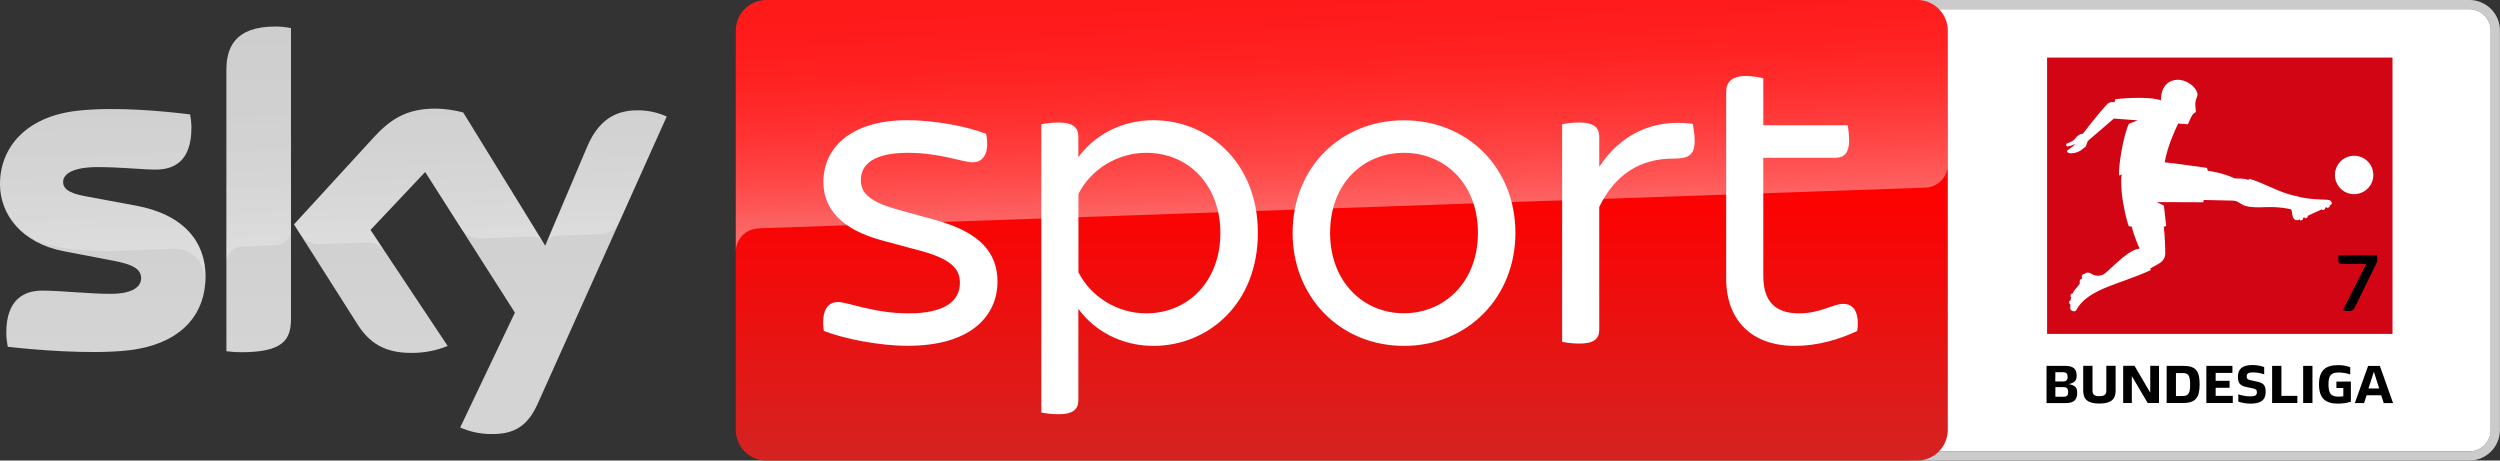 <svg xmlns="http://www.w3.org/2000/svg" viewBox="0 0 2714.1 500" ><rect x="0" y="0" width="2714.1" height="500" fill="#333333" stroke="none"/><path fill="#cbcbcb" d="M2680.7 0h-603.1c-18.4 0-33.3 14.9-33.3 33.3v433.4c0 18.4 14.9 33.3 33.3 33.3h603.1c18.4 0 33.3-14.9 33.3-33.3V33.3c.1-18.4-14.8-33.3-33.3-33.3m0 10c12.9 0 23.3 10.5 23.3 23.3v433.4a23.26 23.26 0 0 1-23.3 23.3h-603.1c-12.8 0-23.3-10.4-23.3-23.3V33.3c0-12.8 10.5-23.3 23.3-23.3h603.1"/><g fill="#fff"><path d="M2680.7 10c12.9 0 23.3 10.5 23.3 23.3v433.4a23.26 23.26 0 0 1-23.3 23.3h-603.1c-12.8 0-23.3-10.4-23.3-23.3V33.3c0-12.8 10.5-23.3 23.3-23.3h603.1"/><path d="M2181 20.8h457.4v458.3H2181z"/></g><path d="M2255.1 426.6c0 7.2-3.4 11-12.4 11h-20.9v-40.4h20.1c9.4 0 12.6 3.7 12.6 10.5 0 5.2-2 7.6-7.5 9l-1 .3.9.2c6.2 1.4 8.2 3.7 8.2 9.4zm-23.8-12.5h8.5c3.4 0 4.9-1.5 4.9-4.9 0-3.5-1.4-5.1-4.9-5.1h-8.4zm14 11.5c0-3.7-1.5-5.3-4.9-5.3h-9v10.4h9c3.6 0 4.9-1.5 4.9-5.1zm16.3-1.2v-27.3h10.1V424c0 4.4 2 6.1 7.5 6.1 5.4 0 7.5-1.7 7.5-6.1v-26.9h10.1v27.2c0 9.5-5.5 13.8-17.5 13.8-12.2.1-17.6-4.2-17.7-13.7zm82.3-27.2v40.3h-12.3l-17.2-29.2v29.2h-9.4v-40.4h12.3l17.1 29.2v-29.2zm8.3 0h18c14.1 0 17.8 5.8 17.8 20.1 0 14-4.1 20.2-17.8 20.2h-18zm17.7 32.7c5.9 0 7.8-3.1 7.8-12.5s-1.9-12.4-7.8-12.4h-7.6v25zm25.5-32.7h28.2v7.7h-18.2v8.5h15.1v7.6h-15.1v8.8h18.6v7.7h-28.7v-40.3zM2430 436v-7.9c4.3 1.5 8.9 2.2 13.5 2.2s6.7-1.2 6.7-4.4c0-2.7-.9-3.5-4.6-4.3l-6.7-1.4c-7-1.5-9.3-4.3-9.3-11.2 0-8.8 5.2-12.7 15.7-12.7 4.4 0 8.7.7 12.8 2.2v7.9c-3.9-1.4-8.1-2.1-12.3-2.1-5 0-6.7 1.3-6.7 4.4 0 2.6 1.2 3.4 4.4 4.1l6.5 1.4c7.6 1.6 9.7 4.2 9.7 11.4 0 8.6-5.3 12.6-16.2 12.6-4.5 0-9.1-.7-13.5-2.2zm36.7-38.8h10.1v32.6h17.3v7.7h-27.4zm33.7 0h10.1v40.3h-10.1zm51.8 17v21.9c-4.5 1.4-9.2 2.1-14 2.1-14 0-20.6-6.2-20.6-20.9s6.6-20.9 20.6-20.9c4.5-.1 9 .7 13.3 2.3v7.8c-4-1.4-8.2-2.1-12.5-2.1-8.5 0-11.1 3.4-11.1 13 0 10 2.8 13.2 10.8 13.2 1.8 0 3.5-.1 5.3-.4v-9h-7.5v-6.9zm32.9 14.9h-15.8l-2.8 8.5h-10l14.4-40.3h12.8l14.3 40.3h-10.1zm-7.9-25.6l-5.9 18.2h11.6z"/><path fill="#d20515" d="M2222.4 62.5h375v300h-375z"/><path fill="#fff" d="M2531.6 220.5c.2.7-.5 1.3-1.8 2.2l-.8.5.3.5c.2.4-.1.9-.7 1.2l-1.2.6c-.6.3-1.2.2-1.4-.1l-.3-.5-1.6.8.2.5c.2.4-.2.9-.7 1.1l-1.2.6c-.6.3-1.2.2-1.4-.2l-.2-.5c-4.8 2.3-10.2 4.7-15.7 7.2l.3.7c.2.4-.2.9-.7 1.1l-1.3.6c-.6.3-1.2.2-1.3-.2l-.3-.7-1.8.9.3.7c.2.4-.2.9-.7 1.1l-1.2.6c-.6.3-1.2.2-1.4-.2l-.3-.7c-2.5 1-5.3 1.5-7.3-2.3-.9-1.7-.9-5.7-1.6-7.8-.3-.7-.9-1.2-1.6-1.3-24.4-4.7-32.7.5-48.4-3.3-4.9-1.2-7.6-5.7-13.7-5.8l-31.5-.7-.7 2.5-50.4-.2 7.7 3.8 2.5 22.2s-2 .6-2.6.7c.5 4.4 1 10.4 1.2 15.8.2 4.9.5 9.9.4 13.1 0 2.1-.5 4.2-1.5 6-1 1.6-2.2 3-3.8 4.1-.5.3-2.4 1.7-4.7 2.9-2.2 1.3-5 2.7-6.3 3.4.2.6.4 1.2.7 1.7-30.6 14.8-68.6 19.9-80.9 43.4-1.5 2.7-6.4 1.3-6.6-1.6v-4.8h-.4c-.4 0-.7-.5-.7-1.2v-1.4c0-.6.4-1.1.8-1.1h.5c.2-1.4.4-2.7.8-4l-.5-.2c-.4-.1-.5-.7-.3-1.3l.5-1.3c.2-.6.7-1 1.1-.9l.5.2c2.2-5.1 6.4-7.4 8.4-12.2l-.3-.1c-.4-.1-.5-.7-.3-1.3l.5-1.3c.2-.6.7-1 1.1-.8l.3.1c.3-.7.6-1.5 1-2.2l-.4-.3c-.4-.2-.4-.8 0-1.4l.7-1.2c.3-.5.9-.8 1.2-.6l.2.1h.2c.1 0 .1 0 .2-.1l.6-.6c1.9-1.4 4.5-1.5 6.5-.1 1.9 1.2 9.5 5.5 16.7-1.1 12-10.7 25.9-25.3 36.4-25.8-2.9-6.1-7.8-19-8.4-23.8l-3.4-.7c-1.8-4-6.3-22.2-7.6-36 0 0-1.5-14.8 0-20-.8-.1-2.3 1.1-2.7 1.1-1.9-4.7 4.3-44.6 10.5-56.2l9.5-3.8c-1-.1-7.8-.4-25.9-1.9-10.1 9-21.8 18.6-27.7 23.8-1 .7-2.7 6.4-2.7 6.4s-2.9 2.6-5.7 4.5c-3.6 2.6-12.6 4.5-14.5 1.5-.4-.7-.4-1.1 0-1.5 1.4-1.5 6.6-3.9 8.4-7.2-2.9 1.5-6 2.9-8.5 2.7-1.1 0-1.6-2.7-.2-3.2 3.8-1.6 6.8-2.3 9-5.4s4.8-5 8.2-5.1c0 0 16.8-21.9 26.6-32.3 2.7-2.9 7.8-1.9 7.8-1.9l.9-3.3s33.8-4 49.6 1.2c-.4-9.6 3.9-22.3 18.9-22.3 7.7 0 19 6.8 20.6 15.1.5 2.5-1 4.2-1.8 7.5-1.3 4.9.5 10.3 0 12-.4 1.4-2 1.3-3.4 3.2-1.2 1.9-2.2 3.8-3.1 5.9l-2 4.6-10.6-.8c-3.9 8.3-11.8 25.3-14.6 42.1h0c8.3.7 45.9 6.1 45.9 6.1l.9 3.1s15.8 1.9 28.8 8.1c2.9.7 10.2-.4 15 1.8.3-.2 1.1-1 1.5-1.2 16.9 5.2 30.9 14.1 47.1 18l10.2 2.4c4.3.8 8.7 1.4 13.1 1.7 5.2.4 8.1.3 11.9.6 2.7.2 6-.3 7.1 3.7m24.2-51.4c-11.5 0-20.9 9.3-20.9 20.8s9.3 20.9 20.8 20.9 20.9-9.3 20.9-20.8c0-11.6-9.4-20.9-20.8-20.9z"/><linearGradient id="A" gradientUnits="userSpaceOnUse" x1="1456.658" y1="0" x2="1456.658" y2="500"><stop offset=".4" stop-color="red"/><stop offset="1" stop-color="#d42321"/></linearGradient><path fill="url(#A)" d="M832.1 0h1249.2c18.4 0 33.3 14.9 33.3 33.3v433.4c0 18.4-14.9 33.3-33.3 33.3H832.1c-18.4 0-33.3-14.9-33.3-33.3V33.3c0-18.4 14.9-33.3 33.3-33.3z"/><linearGradient id="B" gradientUnits="userSpaceOnUse" x1="1459.466" y1="233.728" x2="1450.769" y2="-15.325"><stop offset="0" stop-color="#fff"/><stop offset=".12" stop-color="#fff" stop-opacity=".835"/><stop offset=".269" stop-color="#fff" stop-opacity=".658"/><stop offset=".42" stop-color="#fff" stop-opacity=".511"/><stop offset=".568" stop-color="#fff" stop-opacity=".397"/><stop offset=".716" stop-color="#fff" stop-opacity=".315"/><stop offset=".86" stop-color="#fff" stop-opacity=".266"/><stop offset="1" stop-color="#fff" stop-opacity=".25"/></linearGradient><path opacity=".4" fill="url(#B)" d="M822.8 248l3.2-.2 1263.7-44.1c13.9-.1 25-11.5 24.9-25.3V33.3c0-18.4-14.9-33.3-33.3-33.3H832.1c-18.4 0-33.3 14.9-33.3 33.3V274c-.4-13.7 10.3-25.3 24-26z"/><linearGradient id="C" gradientUnits="userSpaceOnUse" x1="361.922" y1="28.806" x2="361.922" y2="471.22"><stop offset="0" stop-color="#cbcbcb"/><stop offset=".8" stop-color="#d4d4d4"/></linearGradient><path fill="url(#C)" d="M499.6 464.1c10.5 4.6 21.8 7.1 33.2 7.1 26.1.6 40.4-9.4 50.9-32.8l140.1-311.9c-9.1-4.1-19-6.4-29-6.7-18.1-.4-42.3 3.3-57.6 40.1l-45.3 106.8-89-144.6c-9.8-2.6-19.9-4-30-4.2-31.5 0-49 11.5-67.2 31.3l-86.5 94.4L388.7 353c12.9 19.9 29.8 30.1 57.3 30.1 13.7.2 27.3-2.3 40-7.5l-83.8-126 59.4-62.9L559 339.4zM315.9 346.2c0 23-9 36.2-54 36.2-5.4 0-10.8-.4-16.1-1.1V76.2c0-23.2 7.9-47.4 53.2-47.4 5.7 0 11.4.6 16.9 1.7zm-92.8-46.1c0 43-28.1 74.2-85.1 80.4-41.3 4.4-101.1-.8-129.5-4-1-4.9-1.6-9.9-1.7-15 0-37.4 20.2-46 39.2-46 19.8 0 50.9 3.5 74 3.5 25.5 0 33.2-8.6 33.2-16.9 0-10.7-10.2-15.2-30-19L69 272.7C24 264.1 0 233 0 200c0-40.1 28.4-73.6 84.3-79.8 42.3-4.6 93.8.6 122 4 1 4.7 1.5 9.5 1.5 14.4 0 37.4-19.8 45.5-38.8 45.5-14.6 0-37.3-2.7-63.2-2.7-26.3 0-37.3 7.3-37.3 16.1 0 9.4 10.4 13.2 26.9 16.1l51.7 9.6c53.1 9.7 76 39.9 76 76.9z"/><linearGradient id="D" gradientUnits="userSpaceOnUse" x1="365.449" y1="263.248" x2="359.6" y2="95.751"><stop offset="0" stop-color="#fff"/><stop offset=".12" stop-color="#fff" stop-opacity=".835"/><stop offset=".269" stop-color="#fff" stop-opacity=".658"/><stop offset=".42" stop-color="#fff" stop-opacity=".511"/><stop offset=".568" stop-color="#fff" stop-opacity=".397"/><stop offset=".716" stop-color="#fff" stop-opacity=".315"/><stop offset=".86" stop-color="#fff" stop-opacity=".266"/><stop offset="1" stop-color="#fff" stop-opacity=".25"/></linearGradient><path opacity=".25" fill="url(#D)" d="M723.9 126.5l-51.3 114.2c-4 8.2-12.3 13.4-21.4 13.4l-46.8 1.6c-5.1.3-9.6 3.7-11.4 8.5v-.1l44.2-104.2c15.4-36.8 39.6-40.5 57.6-40.1 10.1.3 19.9 2.6 29.1 6.7zM589.5 263l-86.6-140.8c-9.8-2.6-19.9-4-30-4.2-31.5 0-49 11.5-67.2 31.3l-86.5 94.4 6.9 10.9c4.5 6.8 12.3 10.7 20.5 10.3l49.3-1.7a24.67 24.67 0 0 1 21.8 9.8h0l-15.5-23.3 59.4-62.9 39.9 62.5c4.9 6.2 12.5 9.7 20.4 9.5l56.7-2c4.4 0 8.6 2.4 10.9 6.2zM299 28.9c-45.3 0-53.2 24.2-53.2 47.4v209c0-9.6 7.7-17.4 17.3-17.7l35.1-1.2c9.8 0 17.8-8 17.8-17.8h0v-218c-5.7-1.2-11.3-1.8-17-1.7zM147.2 223.1l-51.7-9.6c-16.5-2.9-26.9-6.7-26.9-16.1 0-8.8 11-16.1 37.3-16.1 25.9 0 48.6 2.7 63.2 2.7 19 0 38.8-8.1 38.8-45.5 0-4.8-.5-9.7-1.5-14.4-28.2-3.5-79.7-8.6-122-4-56 6.2-84.4 39.8-84.4 79.8.1 21.4 10.2 41.6 27.3 54.5 12.6 7.8 26.8 12.9 41.5 14.8 19.2 2.6 38.5 3.6 57.8 3l61.7-2.2c23.1-.8 35.7 18.9 34.4 38.7 0-.3 0-.5.1-.8v-.2c.2-2.6.3-5.2.3-7.8 0-36.8-22.9-67-75.9-76.8z"/><path d="M894.4 359.3c-3-20.6 3.4-31.4 15.2-31.4 11.2 0 38.7 12.3 77 12.3 40.3 0 55.5-14.3 55.5-32.9 0-13.2-5.9-25-42.2-34.9l-41.7-11.2c-46.1-12.3-64.3-35.4-64.3-63.9 0-35.3 28-66.8 91.3-66.8 28.5 0 63.9 6.4 85.4 14.8 3.9 20.1-2.5 30.9-14.7 30.9-10.8 0-35.3-10.3-70.2-10.3-37.3 0-51.1 12.7-51.1 29.4 0 11.7 5.4 22.6 38.8 31.9l42.7 11.8c47.7 13.2 66.8 35.3 66.8 66.7 0 36.9-28.5 69.7-97.2 69.7-30.4.1-68.3-7.3-91.3-16.1m471.2-106.5c0 77-54 122.7-113.4 122.7-35.3 0-64.3-16.7-81.5-40.2v99.2c0 9.3-5.4 15.2-21.1 15.2-7.9 0-15.2-1-19.1-1.9V135c3.9-1 11.2-2 19.1-2 15.7 0 21.1 5.9 21.1 15.2v22.5c17.2-23.5 46.2-40.2 81.5-40.2 59.4 0 113.4 45.7 113.4 122.3m-40.7 0c0-51.5-34.3-86.9-80.5-86.9-31.4 0-60.4 18.2-73.6 44.7v84.9c13.2 26.5 42.2 44.7 73.6 44.7 46.1-.1 80.5-35.4 80.5-87.4m78.4 0c0-70.2 51.5-122.2 120.7-122.2 69.7 0 121.2 52 121.2 122.2 0 69.7-51.5 122.7-121.2 122.7-69.2-.1-120.7-53.1-120.7-122.7m201.2 0c0-54-36.4-86.9-80.5-86.9-43.6 0-80 32.9-80 86.9 0 53.5 36.4 87.3 80 87.3 44.1 0 80.5-33.8 80.5-87.3m235.3-100.2c0 16.2-6.8 19.6-23.6 19.6-33.8 0-62.3 15.7-80 52.5v133.1c0 9.8-5.4 15.2-21.6 15.2-6.9 0-14.8-1-18.7-1.9V134.9c3.9-1 11.7-1.9 18.7-1.9 16.1 0 21.6 5.9 21.6 15.2v32.9c23-34.9 57.9-52.5 101.6-46.6.5 3.4 2 10.8 2 18.1m176.5 206.7c-20.6 9.8-44.2 16.2-67.7 16.2-46.6 0-74.6-27.5-74.6-73.1V99.7c0-10.3 5.9-17.2 21.6-17.2 6.8 0 14.7 1.4 18.7 2.5v51h91.7c.5 3.4 1.5 10.3 1.5 16.2 0 14.2-5.9 19.1-14.7 19.1h-78.5v128.2c0 27.4 12.7 40.7 38.7 40.7 23.6 0 36.8-10.3 48.1-10.3 11.8-.1 17.7 9.7 15.2 29.4" fill="#fff"/><path d="M2549.676 337.684q-1.564 0-3.312-.368-1.656-.276-2.76-.736l25.3-50.048H2542.5q-1.84 0-2.944-1.012-1.012-1.104-1.012-3.956 0-1.38.092-2.484.092-1.196.276-1.932h41.86v6.9l-24.564 50.232q-1.012 2.116-2.76 2.76-1.656.644-3.772.644z"/></svg>